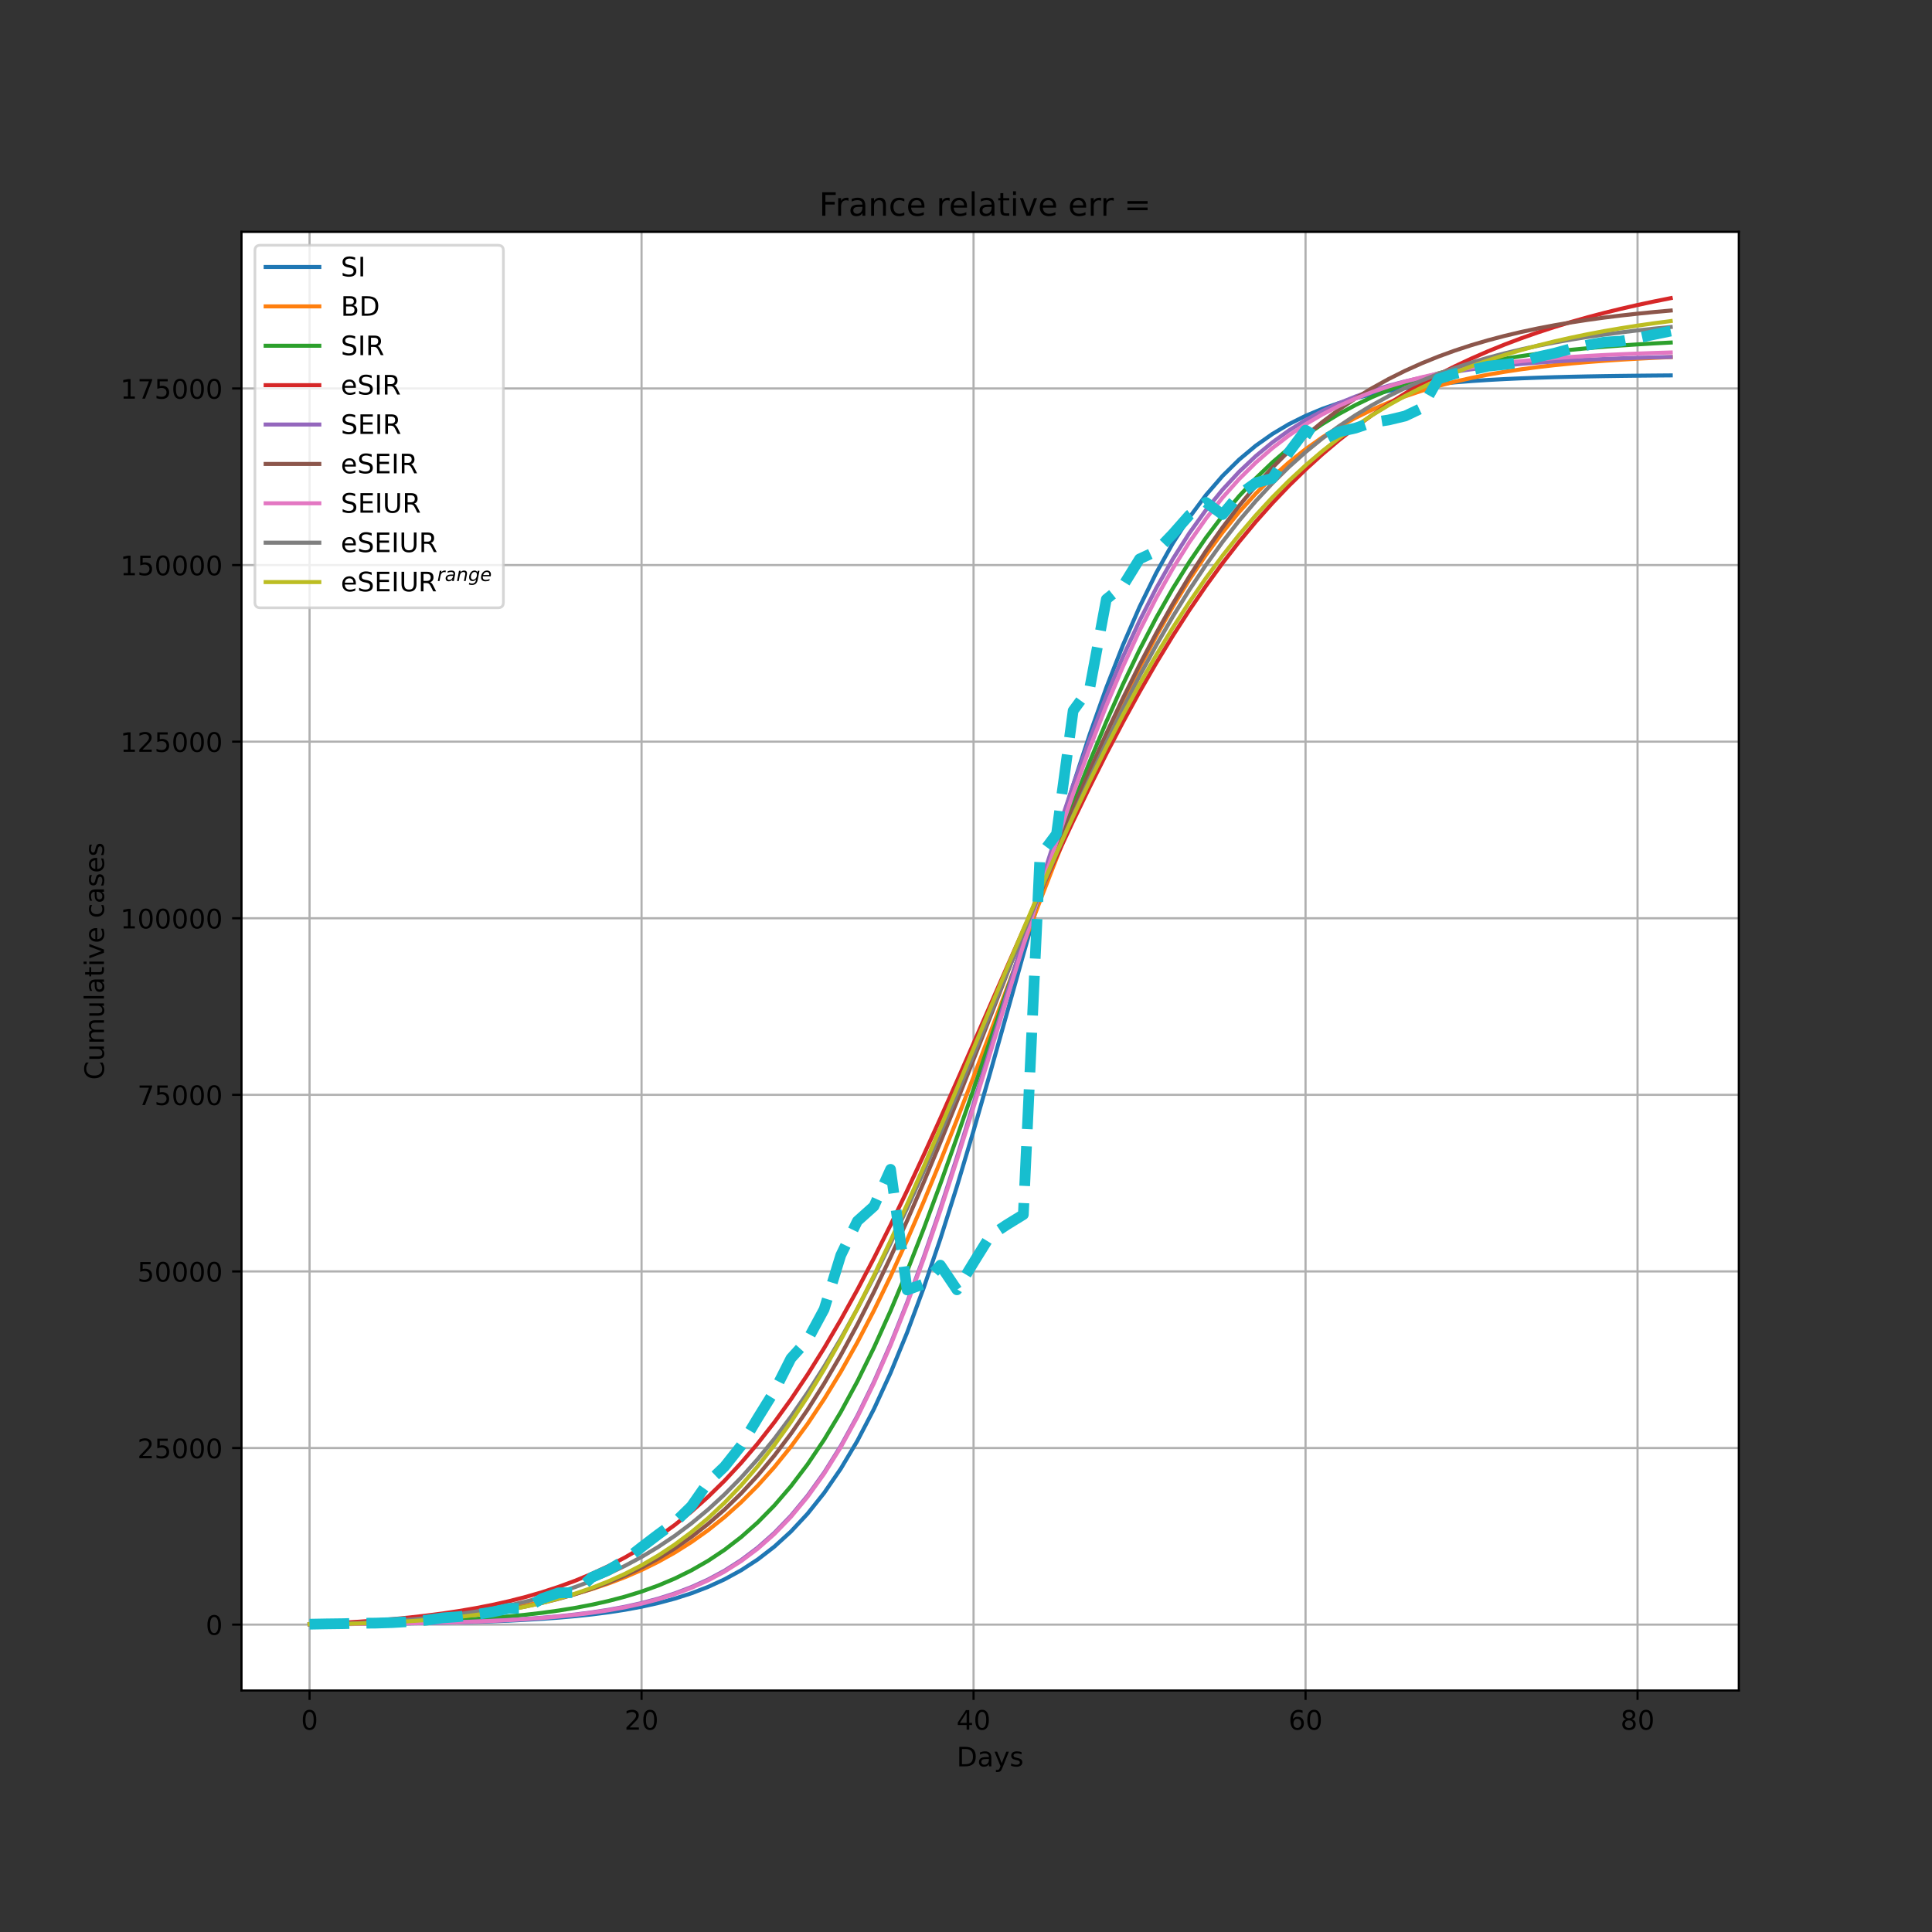<?xml version="1.0" encoding="utf-8" standalone="no"?>
<!DOCTYPE svg PUBLIC "-//W3C//DTD SVG 1.1//EN"
  "http://www.w3.org/Graphics/SVG/1.1/DTD/svg11.dtd">
<!-- Created with matplotlib (https://matplotlib.org/) -->
<svg height="720pt" version="1.1" viewBox="0 0 720 720" width="720pt" xmlns="http://www.w3.org/2000/svg" xmlns:xlink="http://www.w3.org/1999/xlink">
 <rect x="0" y="0" width="720" height="720" fill="#333333" stroke="none"/>
 <defs>
  <style type="text/css">*{stroke-linecap:butt;stroke-linejoin:round;}</style>
 </defs>
 <g id="figure_1">
  <g id="patch_1">
   <path d="M 0 720 
L 720 720 
L 720 0 
L 0 0 
z
" style="fill:none;"/>
  </g>
  <g id="axes_1">
   <g id="patch_2">
    <path d="M 90 630 
L 648 630 
L 648 86.4 
L 90 86.4 
z
" style="fill:#ffffff;"/>
   </g>
   <g id="matplotlib.axis_1">
    <g id="xtick_1">
     <g id="line2d_1">
      <path clip-path="url(#p74ea7c2a59)" d="M 115.364 630 
L 115.364 86.4 
" style="fill:none;stroke:#b0b0b0;stroke-linecap:square;stroke-width:0.8;"/>
     </g>
     <g id="line2d_2">
      <defs>
       <path d="M 0 0 
L 0 3.5 
" id="m4f0620bc99" style="stroke:#000000;stroke-width:0.8;"/>
      </defs>
      <g>
       <use style="stroke:#000000;stroke-width:0.8;" x="115.364" xlink:href="#m4f0620bc99" y="630"/>
      </g>
     </g>
     <g id="text_1">
      <!-- 0 -->
      <g transform="translate(112.182 644.598)scale(0.1 -0.1)">
       <defs>
        <path d="M 31.781 66.406 
Q 24.172 66.406 20.328 58.906 
Q 16.5 51.422 16.5 36.375 
Q 16.5 21.391 20.328 13.891 
Q 24.172 6.391 31.781 6.391 
Q 39.453 6.391 43.281 13.891 
Q 47.125 21.391 47.125 36.375 
Q 47.125 51.422 43.281 58.906 
Q 39.453 66.406 31.781 66.406 
z
M 31.781 74.219 
Q 44.047 74.219 50.516 64.516 
Q 56.984 54.828 56.984 36.375 
Q 56.984 17.969 50.516 8.266 
Q 44.047 -1.422 31.781 -1.422 
Q 19.531 -1.422 13.062 8.266 
Q 6.594 17.969 6.594 36.375 
Q 6.594 54.828 13.062 64.516 
Q 19.531 74.219 31.781 74.219 
z
" id="DejaVuSans-48"/>
       </defs>
       <use xlink:href="#DejaVuSans-48"/>
      </g>
     </g>
    </g>
    <g id="xtick_2">
     <g id="line2d_3">
      <path clip-path="url(#p74ea7c2a59)" d="M 239.089 630 
L 239.089 86.4 
" style="fill:none;stroke:#b0b0b0;stroke-linecap:square;stroke-width:0.8;"/>
     </g>
     <g id="line2d_4">
      <g>
       <use style="stroke:#000000;stroke-width:0.8;" x="239.089" xlink:href="#m4f0620bc99" y="630"/>
      </g>
     </g>
     <g id="text_2">
      <!-- 20 -->
      <g transform="translate(232.726 644.598)scale(0.1 -0.1)">
       <defs>
        <path d="M 19.188 8.297 
L 53.609 8.297 
L 53.609 0 
L 7.328 0 
L 7.328 8.297 
Q 12.938 14.109 22.625 23.891 
Q 32.328 33.688 34.812 36.531 
Q 39.547 41.844 41.422 45.531 
Q 43.312 49.219 43.312 52.781 
Q 43.312 58.594 39.234 62.25 
Q 35.156 65.922 28.609 65.922 
Q 23.969 65.922 18.812 64.312 
Q 13.672 62.703 7.812 59.422 
L 7.812 69.391 
Q 13.766 71.781 18.938 73 
Q 24.125 74.219 28.422 74.219 
Q 39.75 74.219 46.484 68.547 
Q 53.219 62.891 53.219 53.422 
Q 53.219 48.922 51.531 44.891 
Q 49.859 40.875 45.406 35.406 
Q 44.188 33.984 37.641 27.219 
Q 31.109 20.453 19.188 8.297 
z
" id="DejaVuSans-50"/>
       </defs>
       <use xlink:href="#DejaVuSans-50"/>
       <use x="63.623" xlink:href="#DejaVuSans-48"/>
      </g>
     </g>
    </g>
    <g id="xtick_3">
     <g id="line2d_5">
      <path clip-path="url(#p74ea7c2a59)" d="M 362.814 630 
L 362.814 86.4 
" style="fill:none;stroke:#b0b0b0;stroke-linecap:square;stroke-width:0.8;"/>
     </g>
     <g id="line2d_6">
      <g>
       <use style="stroke:#000000;stroke-width:0.8;" x="362.814" xlink:href="#m4f0620bc99" y="630"/>
      </g>
     </g>
     <g id="text_3">
      <!-- 40 -->
      <g transform="translate(356.451 644.598)scale(0.1 -0.1)">
       <defs>
        <path d="M 37.797 64.312 
L 12.891 25.391 
L 37.797 25.391 
z
M 35.203 72.906 
L 47.609 72.906 
L 47.609 25.391 
L 58.016 25.391 
L 58.016 17.188 
L 47.609 17.188 
L 47.609 0 
L 37.797 0 
L 37.797 17.188 
L 4.891 17.188 
L 4.891 26.703 
z
" id="DejaVuSans-52"/>
       </defs>
       <use xlink:href="#DejaVuSans-52"/>
       <use x="63.623" xlink:href="#DejaVuSans-48"/>
      </g>
     </g>
    </g>
    <g id="xtick_4">
     <g id="line2d_7">
      <path clip-path="url(#p74ea7c2a59)" d="M 486.539 630 
L 486.539 86.4 
" style="fill:none;stroke:#b0b0b0;stroke-linecap:square;stroke-width:0.8;"/>
     </g>
     <g id="line2d_8">
      <g>
       <use style="stroke:#000000;stroke-width:0.8;" x="486.539" xlink:href="#m4f0620bc99" y="630"/>
      </g>
     </g>
     <g id="text_4">
      <!-- 60 -->
      <g transform="translate(480.176 644.598)scale(0.1 -0.1)">
       <defs>
        <path d="M 33.016 40.375 
Q 26.375 40.375 22.484 35.828 
Q 18.609 31.297 18.609 23.391 
Q 18.609 15.531 22.484 10.953 
Q 26.375 6.391 33.016 6.391 
Q 39.656 6.391 43.531 10.953 
Q 47.406 15.531 47.406 23.391 
Q 47.406 31.297 43.531 35.828 
Q 39.656 40.375 33.016 40.375 
z
M 52.594 71.297 
L 52.594 62.312 
Q 48.875 64.062 45.094 64.984 
Q 41.312 65.922 37.594 65.922 
Q 27.828 65.922 22.672 59.328 
Q 17.531 52.734 16.797 39.406 
Q 19.672 43.656 24.016 45.922 
Q 28.375 48.188 33.594 48.188 
Q 44.578 48.188 50.953 41.516 
Q 57.328 34.859 57.328 23.391 
Q 57.328 12.156 50.688 5.359 
Q 44.047 -1.422 33.016 -1.422 
Q 20.359 -1.422 13.672 8.266 
Q 6.984 17.969 6.984 36.375 
Q 6.984 53.656 15.188 63.938 
Q 23.391 74.219 37.203 74.219 
Q 40.922 74.219 44.703 73.484 
Q 48.484 72.75 52.594 71.297 
z
" id="DejaVuSans-54"/>
       </defs>
       <use xlink:href="#DejaVuSans-54"/>
       <use x="63.623" xlink:href="#DejaVuSans-48"/>
      </g>
     </g>
    </g>
    <g id="xtick_5">
     <g id="line2d_9">
      <path clip-path="url(#p74ea7c2a59)" d="M 610.264 630 
L 610.264 86.4 
" style="fill:none;stroke:#b0b0b0;stroke-linecap:square;stroke-width:0.8;"/>
     </g>
     <g id="line2d_10">
      <g>
       <use style="stroke:#000000;stroke-width:0.8;" x="610.264" xlink:href="#m4f0620bc99" y="630"/>
      </g>
     </g>
     <g id="text_5">
      <!-- 80 -->
      <g transform="translate(603.901 644.598)scale(0.1 -0.1)">
       <defs>
        <path d="M 31.781 34.625 
Q 24.75 34.625 20.719 30.859 
Q 16.703 27.094 16.703 20.516 
Q 16.703 13.922 20.719 10.156 
Q 24.75 6.391 31.781 6.391 
Q 38.812 6.391 42.859 10.172 
Q 46.922 13.969 46.922 20.516 
Q 46.922 27.094 42.891 30.859 
Q 38.875 34.625 31.781 34.625 
z
M 21.922 38.812 
Q 15.578 40.375 12.031 44.719 
Q 8.5 49.078 8.5 55.328 
Q 8.5 64.062 14.719 69.141 
Q 20.953 74.219 31.781 74.219 
Q 42.672 74.219 48.875 69.141 
Q 55.078 64.062 55.078 55.328 
Q 55.078 49.078 51.531 44.719 
Q 48 40.375 41.703 38.812 
Q 48.828 37.156 52.797 32.312 
Q 56.781 27.484 56.781 20.516 
Q 56.781 9.906 50.312 4.234 
Q 43.844 -1.422 31.781 -1.422 
Q 19.734 -1.422 13.25 4.234 
Q 6.781 9.906 6.781 20.516 
Q 6.781 27.484 10.781 32.312 
Q 14.797 37.156 21.922 38.812 
z
M 18.312 54.391 
Q 18.312 48.734 21.844 45.562 
Q 25.391 42.391 31.781 42.391 
Q 38.141 42.391 41.719 45.562 
Q 45.312 48.734 45.312 54.391 
Q 45.312 60.062 41.719 63.234 
Q 38.141 66.406 31.781 66.406 
Q 25.391 66.406 21.844 63.234 
Q 18.312 60.062 18.312 54.391 
z
" id="DejaVuSans-56"/>
       </defs>
       <use xlink:href="#DejaVuSans-56"/>
       <use x="63.623" xlink:href="#DejaVuSans-48"/>
      </g>
     </g>
    </g>
    <g id="text_6">
     <!-- Days -->
     <g transform="translate(356.522 658.277)scale(0.1 -0.1)">
      <defs>
       <path d="M 19.672 64.797 
L 19.672 8.109 
L 31.594 8.109 
Q 46.688 8.109 53.688 14.938 
Q 60.688 21.781 60.688 36.531 
Q 60.688 51.172 53.688 57.984 
Q 46.688 64.797 31.594 64.797 
z
M 9.812 72.906 
L 30.078 72.906 
Q 51.266 72.906 61.172 64.094 
Q 71.094 55.281 71.094 36.531 
Q 71.094 17.672 61.125 8.828 
Q 51.172 0 30.078 0 
L 9.812 0 
z
" id="DejaVuSans-68"/>
       <path d="M 34.281 27.484 
Q 23.391 27.484 19.188 25 
Q 14.984 22.516 14.984 16.5 
Q 14.984 11.719 18.141 8.906 
Q 21.297 6.109 26.703 6.109 
Q 34.188 6.109 38.703 11.406 
Q 43.219 16.703 43.219 25.484 
L 43.219 27.484 
z
M 52.203 31.203 
L 52.203 0 
L 43.219 0 
L 43.219 8.297 
Q 40.141 3.328 35.547 0.953 
Q 30.953 -1.422 24.312 -1.422 
Q 15.922 -1.422 10.953 3.297 
Q 6 8.016 6 15.922 
Q 6 25.141 12.172 29.828 
Q 18.359 34.516 30.609 34.516 
L 43.219 34.516 
L 43.219 35.406 
Q 43.219 41.609 39.141 45 
Q 35.062 48.391 27.688 48.391 
Q 23 48.391 18.547 47.266 
Q 14.109 46.141 10.016 43.891 
L 10.016 52.203 
Q 14.938 54.109 19.578 55.047 
Q 24.219 56 28.609 56 
Q 40.484 56 46.344 49.844 
Q 52.203 43.703 52.203 31.203 
z
" id="DejaVuSans-97"/>
       <path d="M 32.172 -5.078 
Q 28.375 -14.844 24.75 -17.812 
Q 21.141 -20.797 15.094 -20.797 
L 7.906 -20.797 
L 7.906 -13.281 
L 13.188 -13.281 
Q 16.891 -13.281 18.938 -11.516 
Q 21 -9.766 23.484 -3.219 
L 25.094 0.875 
L 2.984 54.688 
L 12.5 54.688 
L 29.594 11.922 
L 46.688 54.688 
L 56.203 54.688 
z
" id="DejaVuSans-121"/>
       <path d="M 44.281 53.078 
L 44.281 44.578 
Q 40.484 46.531 36.375 47.5 
Q 32.281 48.484 27.875 48.484 
Q 21.188 48.484 17.844 46.438 
Q 14.5 44.391 14.5 40.281 
Q 14.5 37.156 16.891 35.375 
Q 19.281 33.594 26.516 31.984 
L 29.594 31.297 
Q 39.156 29.25 43.188 25.516 
Q 47.219 21.781 47.219 15.094 
Q 47.219 7.469 41.188 3.016 
Q 35.156 -1.422 24.609 -1.422 
Q 20.219 -1.422 15.453 -0.562 
Q 10.688 0.297 5.422 2 
L 5.422 11.281 
Q 10.406 8.688 15.234 7.391 
Q 20.062 6.109 24.812 6.109 
Q 31.156 6.109 34.562 8.281 
Q 37.984 10.453 37.984 14.406 
Q 37.984 18.062 35.516 20.016 
Q 33.062 21.969 24.703 23.781 
L 21.578 24.516 
Q 13.234 26.266 9.516 29.906 
Q 5.812 33.547 5.812 39.891 
Q 5.812 47.609 11.281 51.797 
Q 16.75 56 26.812 56 
Q 31.781 56 36.172 55.266 
Q 40.578 54.547 44.281 53.078 
z
" id="DejaVuSans-115"/>
      </defs>
      <use xlink:href="#DejaVuSans-68"/>
      <use x="77.002" xlink:href="#DejaVuSans-97"/>
      <use x="138.281" xlink:href="#DejaVuSans-121"/>
      <use x="197.461" xlink:href="#DejaVuSans-115"/>
     </g>
    </g>
   </g>
   <g id="matplotlib.axis_2">
    <g id="ytick_1">
     <g id="line2d_11">
      <path clip-path="url(#p74ea7c2a59)" d="M 90 605.441 
L 648 605.441 
" style="fill:none;stroke:#b0b0b0;stroke-linecap:square;stroke-width:0.8;"/>
     </g>
     <g id="line2d_12">
      <defs>
       <path d="M 0 0 
L -3.5 0 
" id="m4721a16e01" style="stroke:#000000;stroke-width:0.8;"/>
      </defs>
      <g>
       <use style="stroke:#000000;stroke-width:0.8;" x="90" xlink:href="#m4721a16e01" y="605.441"/>
      </g>
     </g>
     <g id="text_7">
      <!-- 0 -->
      <g transform="translate(76.638 609.24)scale(0.1 -0.1)">
       <use xlink:href="#DejaVuSans-48"/>
      </g>
     </g>
    </g>
    <g id="ytick_2">
     <g id="line2d_13">
      <path clip-path="url(#p74ea7c2a59)" d="M 90 539.631 
L 648 539.631 
" style="fill:none;stroke:#b0b0b0;stroke-linecap:square;stroke-width:0.8;"/>
     </g>
     <g id="line2d_14">
      <g>
       <use style="stroke:#000000;stroke-width:0.8;" x="90" xlink:href="#m4721a16e01" y="539.631"/>
      </g>
     </g>
     <g id="text_8">
      <!-- 25000 -->
      <g transform="translate(51.188 543.431)scale(0.1 -0.1)">
       <defs>
        <path d="M 10.797 72.906 
L 49.516 72.906 
L 49.516 64.594 
L 19.828 64.594 
L 19.828 46.734 
Q 21.969 47.469 24.109 47.828 
Q 26.266 48.188 28.422 48.188 
Q 40.625 48.188 47.75 41.5 
Q 54.891 34.812 54.891 23.391 
Q 54.891 11.625 47.562 5.094 
Q 40.234 -1.422 26.906 -1.422 
Q 22.312 -1.422 17.547 -0.641 
Q 12.797 0.141 7.719 1.703 
L 7.719 11.625 
Q 12.109 9.234 16.797 8.062 
Q 21.484 6.891 26.703 6.891 
Q 35.156 6.891 40.078 11.328 
Q 45.016 15.766 45.016 23.391 
Q 45.016 31 40.078 35.438 
Q 35.156 39.891 26.703 39.891 
Q 22.75 39.891 18.812 39.016 
Q 14.891 38.141 10.797 36.281 
z
" id="DejaVuSans-53"/>
       </defs>
       <use xlink:href="#DejaVuSans-50"/>
       <use x="63.623" xlink:href="#DejaVuSans-53"/>
       <use x="127.246" xlink:href="#DejaVuSans-48"/>
       <use x="190.869" xlink:href="#DejaVuSans-48"/>
       <use x="254.492" xlink:href="#DejaVuSans-48"/>
      </g>
     </g>
    </g>
    <g id="ytick_3">
     <g id="line2d_15">
      <path clip-path="url(#p74ea7c2a59)" d="M 90 473.822 
L 648 473.822 
" style="fill:none;stroke:#b0b0b0;stroke-linecap:square;stroke-width:0.8;"/>
     </g>
     <g id="line2d_16">
      <g>
       <use style="stroke:#000000;stroke-width:0.8;" x="90" xlink:href="#m4721a16e01" y="473.822"/>
      </g>
     </g>
     <g id="text_9">
      <!-- 50000 -->
      <g transform="translate(51.188 477.621)scale(0.1 -0.1)">
       <use xlink:href="#DejaVuSans-53"/>
       <use x="63.623" xlink:href="#DejaVuSans-48"/>
       <use x="127.246" xlink:href="#DejaVuSans-48"/>
       <use x="190.869" xlink:href="#DejaVuSans-48"/>
       <use x="254.492" xlink:href="#DejaVuSans-48"/>
      </g>
     </g>
    </g>
    <g id="ytick_4">
     <g id="line2d_17">
      <path clip-path="url(#p74ea7c2a59)" d="M 90 408.012 
L 648 408.012 
" style="fill:none;stroke:#b0b0b0;stroke-linecap:square;stroke-width:0.8;"/>
     </g>
     <g id="line2d_18">
      <g>
       <use style="stroke:#000000;stroke-width:0.8;" x="90" xlink:href="#m4721a16e01" y="408.012"/>
      </g>
     </g>
     <g id="text_10">
      <!-- 75000 -->
      <g transform="translate(51.188 411.812)scale(0.1 -0.1)">
       <defs>
        <path d="M 8.203 72.906 
L 55.078 72.906 
L 55.078 68.703 
L 28.609 0 
L 18.312 0 
L 43.219 64.594 
L 8.203 64.594 
z
" id="DejaVuSans-55"/>
       </defs>
       <use xlink:href="#DejaVuSans-55"/>
       <use x="63.623" xlink:href="#DejaVuSans-53"/>
       <use x="127.246" xlink:href="#DejaVuSans-48"/>
       <use x="190.869" xlink:href="#DejaVuSans-48"/>
       <use x="254.492" xlink:href="#DejaVuSans-48"/>
      </g>
     </g>
    </g>
    <g id="ytick_5">
     <g id="line2d_19">
      <path clip-path="url(#p74ea7c2a59)" d="M 90 342.203 
L 648 342.203 
" style="fill:none;stroke:#b0b0b0;stroke-linecap:square;stroke-width:0.8;"/>
     </g>
     <g id="line2d_20">
      <g>
       <use style="stroke:#000000;stroke-width:0.8;" x="90" xlink:href="#m4721a16e01" y="342.203"/>
      </g>
     </g>
     <g id="text_11">
      <!-- 100000 -->
      <g transform="translate(44.825 346.002)scale(0.1 -0.1)">
       <defs>
        <path d="M 12.406 8.297 
L 28.516 8.297 
L 28.516 63.922 
L 10.984 60.406 
L 10.984 69.391 
L 28.422 72.906 
L 38.281 72.906 
L 38.281 8.297 
L 54.391 8.297 
L 54.391 0 
L 12.406 0 
z
" id="DejaVuSans-49"/>
       </defs>
       <use xlink:href="#DejaVuSans-49"/>
       <use x="63.623" xlink:href="#DejaVuSans-48"/>
       <use x="127.246" xlink:href="#DejaVuSans-48"/>
       <use x="190.869" xlink:href="#DejaVuSans-48"/>
       <use x="254.492" xlink:href="#DejaVuSans-48"/>
       <use x="318.115" xlink:href="#DejaVuSans-48"/>
      </g>
     </g>
    </g>
    <g id="ytick_6">
     <g id="line2d_21">
      <path clip-path="url(#p74ea7c2a59)" d="M 90 276.393 
L 648 276.393 
" style="fill:none;stroke:#b0b0b0;stroke-linecap:square;stroke-width:0.8;"/>
     </g>
     <g id="line2d_22">
      <g>
       <use style="stroke:#000000;stroke-width:0.8;" x="90" xlink:href="#m4721a16e01" y="276.393"/>
      </g>
     </g>
     <g id="text_12">
      <!-- 125000 -->
      <g transform="translate(44.825 280.193)scale(0.1 -0.1)">
       <use xlink:href="#DejaVuSans-49"/>
       <use x="63.623" xlink:href="#DejaVuSans-50"/>
       <use x="127.246" xlink:href="#DejaVuSans-53"/>
       <use x="190.869" xlink:href="#DejaVuSans-48"/>
       <use x="254.492" xlink:href="#DejaVuSans-48"/>
       <use x="318.115" xlink:href="#DejaVuSans-48"/>
      </g>
     </g>
    </g>
    <g id="ytick_7">
     <g id="line2d_23">
      <path clip-path="url(#p74ea7c2a59)" d="M 90 210.584 
L 648 210.584 
" style="fill:none;stroke:#b0b0b0;stroke-linecap:square;stroke-width:0.8;"/>
     </g>
     <g id="line2d_24">
      <g>
       <use style="stroke:#000000;stroke-width:0.8;" x="90" xlink:href="#m4721a16e01" y="210.584"/>
      </g>
     </g>
     <g id="text_13">
      <!-- 150000 -->
      <g transform="translate(44.825 214.383)scale(0.1 -0.1)">
       <use xlink:href="#DejaVuSans-49"/>
       <use x="63.623" xlink:href="#DejaVuSans-53"/>
       <use x="127.246" xlink:href="#DejaVuSans-48"/>
       <use x="190.869" xlink:href="#DejaVuSans-48"/>
       <use x="254.492" xlink:href="#DejaVuSans-48"/>
       <use x="318.115" xlink:href="#DejaVuSans-48"/>
      </g>
     </g>
    </g>
    <g id="ytick_8">
     <g id="line2d_25">
      <path clip-path="url(#p74ea7c2a59)" d="M 90 144.774 
L 648 144.774 
" style="fill:none;stroke:#b0b0b0;stroke-linecap:square;stroke-width:0.8;"/>
     </g>
     <g id="line2d_26">
      <g>
       <use style="stroke:#000000;stroke-width:0.8;" x="90" xlink:href="#m4721a16e01" y="144.774"/>
      </g>
     </g>
     <g id="text_14">
      <!-- 175000 -->
      <g transform="translate(44.825 148.574)scale(0.1 -0.1)">
       <use xlink:href="#DejaVuSans-49"/>
       <use x="63.623" xlink:href="#DejaVuSans-55"/>
       <use x="127.246" xlink:href="#DejaVuSans-53"/>
       <use x="190.869" xlink:href="#DejaVuSans-48"/>
       <use x="254.492" xlink:href="#DejaVuSans-48"/>
       <use x="318.115" xlink:href="#DejaVuSans-48"/>
      </g>
     </g>
    </g>
    <g id="text_15">
     <!-- Cumulative cases -->
     <g transform="translate(38.745 402.426)rotate(-90)scale(0.1 -0.1)">
      <defs>
       <path d="M 64.406 67.281 
L 64.406 56.891 
Q 59.422 61.531 53.781 63.812 
Q 48.141 66.109 41.797 66.109 
Q 29.297 66.109 22.656 58.469 
Q 16.016 50.828 16.016 36.375 
Q 16.016 21.969 22.656 14.328 
Q 29.297 6.688 41.797 6.688 
Q 48.141 6.688 53.781 8.984 
Q 59.422 11.281 64.406 15.922 
L 64.406 5.609 
Q 59.234 2.094 53.438 0.328 
Q 47.656 -1.422 41.219 -1.422 
Q 24.656 -1.422 15.125 8.703 
Q 5.609 18.844 5.609 36.375 
Q 5.609 53.953 15.125 64.078 
Q 24.656 74.219 41.219 74.219 
Q 47.75 74.219 53.531 72.484 
Q 59.328 70.75 64.406 67.281 
z
" id="DejaVuSans-67"/>
       <path d="M 8.5 21.578 
L 8.5 54.688 
L 17.484 54.688 
L 17.484 21.922 
Q 17.484 14.156 20.5 10.266 
Q 23.531 6.391 29.594 6.391 
Q 36.859 6.391 41.078 11.031 
Q 45.312 15.672 45.312 23.688 
L 45.312 54.688 
L 54.297 54.688 
L 54.297 0 
L 45.312 0 
L 45.312 8.406 
Q 42.047 3.422 37.719 1 
Q 33.406 -1.422 27.688 -1.422 
Q 18.266 -1.422 13.375 4.438 
Q 8.5 10.297 8.5 21.578 
z
M 31.109 56 
z
" id="DejaVuSans-117"/>
       <path d="M 52 44.188 
Q 55.375 50.25 60.062 53.125 
Q 64.75 56 71.094 56 
Q 79.641 56 84.281 50.016 
Q 88.922 44.047 88.922 33.016 
L 88.922 0 
L 79.891 0 
L 79.891 32.719 
Q 79.891 40.578 77.094 44.375 
Q 74.312 48.188 68.609 48.188 
Q 61.625 48.188 57.562 43.547 
Q 53.516 38.922 53.516 30.906 
L 53.516 0 
L 44.484 0 
L 44.484 32.719 
Q 44.484 40.625 41.703 44.406 
Q 38.922 48.188 33.109 48.188 
Q 26.219 48.188 22.156 43.531 
Q 18.109 38.875 18.109 30.906 
L 18.109 0 
L 9.078 0 
L 9.078 54.688 
L 18.109 54.688 
L 18.109 46.188 
Q 21.188 51.219 25.484 53.609 
Q 29.781 56 35.688 56 
Q 41.656 56 45.828 52.969 
Q 50 49.953 52 44.188 
z
" id="DejaVuSans-109"/>
       <path d="M 9.422 75.984 
L 18.406 75.984 
L 18.406 0 
L 9.422 0 
z
" id="DejaVuSans-108"/>
       <path d="M 18.312 70.219 
L 18.312 54.688 
L 36.812 54.688 
L 36.812 47.703 
L 18.312 47.703 
L 18.312 18.016 
Q 18.312 11.328 20.141 9.422 
Q 21.969 7.516 27.594 7.516 
L 36.812 7.516 
L 36.812 0 
L 27.594 0 
Q 17.188 0 13.234 3.875 
Q 9.281 7.766 9.281 18.016 
L 9.281 47.703 
L 2.688 47.703 
L 2.688 54.688 
L 9.281 54.688 
L 9.281 70.219 
z
" id="DejaVuSans-116"/>
       <path d="M 9.422 54.688 
L 18.406 54.688 
L 18.406 0 
L 9.422 0 
z
M 9.422 75.984 
L 18.406 75.984 
L 18.406 64.594 
L 9.422 64.594 
z
" id="DejaVuSans-105"/>
       <path d="M 2.984 54.688 
L 12.5 54.688 
L 29.594 8.797 
L 46.688 54.688 
L 56.203 54.688 
L 35.688 0 
L 23.484 0 
z
" id="DejaVuSans-118"/>
       <path d="M 56.203 29.594 
L 56.203 25.203 
L 14.891 25.203 
Q 15.484 15.922 20.484 11.062 
Q 25.484 6.203 34.422 6.203 
Q 39.594 6.203 44.453 7.469 
Q 49.312 8.734 54.109 11.281 
L 54.109 2.781 
Q 49.266 0.734 44.188 -0.344 
Q 39.109 -1.422 33.891 -1.422 
Q 20.797 -1.422 13.156 6.188 
Q 5.516 13.812 5.516 26.812 
Q 5.516 40.234 12.766 48.109 
Q 20.016 56 32.328 56 
Q 43.359 56 49.781 48.891 
Q 56.203 41.797 56.203 29.594 
z
M 47.219 32.234 
Q 47.125 39.594 43.094 43.984 
Q 39.062 48.391 32.422 48.391 
Q 24.906 48.391 20.391 44.141 
Q 15.875 39.891 15.188 32.172 
z
" id="DejaVuSans-101"/>
       <path id="DejaVuSans-32"/>
       <path d="M 48.781 52.594 
L 48.781 44.188 
Q 44.969 46.297 41.141 47.344 
Q 37.312 48.391 33.406 48.391 
Q 24.656 48.391 19.812 42.844 
Q 14.984 37.312 14.984 27.297 
Q 14.984 17.281 19.812 11.734 
Q 24.656 6.203 33.406 6.203 
Q 37.312 6.203 41.141 7.25 
Q 44.969 8.297 48.781 10.406 
L 48.781 2.094 
Q 45.016 0.344 40.984 -0.531 
Q 36.969 -1.422 32.422 -1.422 
Q 20.062 -1.422 12.781 6.344 
Q 5.516 14.109 5.516 27.297 
Q 5.516 40.672 12.859 48.328 
Q 20.219 56 33.016 56 
Q 37.156 56 41.109 55.141 
Q 45.062 54.297 48.781 52.594 
z
" id="DejaVuSans-99"/>
      </defs>
      <use xlink:href="#DejaVuSans-67"/>
      <use x="69.824" xlink:href="#DejaVuSans-117"/>
      <use x="133.203" xlink:href="#DejaVuSans-109"/>
      <use x="230.615" xlink:href="#DejaVuSans-117"/>
      <use x="293.994" xlink:href="#DejaVuSans-108"/>
      <use x="321.777" xlink:href="#DejaVuSans-97"/>
      <use x="383.057" xlink:href="#DejaVuSans-116"/>
      <use x="422.266" xlink:href="#DejaVuSans-105"/>
      <use x="450.049" xlink:href="#DejaVuSans-118"/>
      <use x="509.229" xlink:href="#DejaVuSans-101"/>
      <use x="570.752" xlink:href="#DejaVuSans-32"/>
      <use x="602.539" xlink:href="#DejaVuSans-99"/>
      <use x="657.52" xlink:href="#DejaVuSans-97"/>
      <use x="718.799" xlink:href="#DejaVuSans-115"/>
      <use x="770.898" xlink:href="#DejaVuSans-101"/>
      <use x="832.422" xlink:href="#DejaVuSans-115"/>
     </g>
    </g>
   </g>
   <g id="line2d_27">
    <path clip-path="url(#p74ea7c2a59)" d="M 115.364 605.291 
L 121.55 605.259 
L 127.736 605.221 
L 133.922 605.175 
L 140.109 605.12 
L 146.295 605.052 
L 152.481 604.971 
L 158.667 604.873 
L 164.854 604.754 
L 171.04 604.61 
L 177.226 604.436 
L 183.412 604.226 
L 189.599 603.972 
L 195.785 603.665 
L 201.971 603.294 
L 208.157 602.847 
L 214.344 602.306 
L 220.53 601.654 
L 226.716 600.868 
L 232.902 599.921 
L 239.089 598.78 
L 245.275 597.407 
L 251.461 595.758 
L 257.647 593.778 
L 263.834 591.406 
L 270.02 588.57 
L 276.206 585.186 
L 282.392 581.161 
L 288.579 576.387 
L 294.765 570.749 
L 300.951 564.12 
L 307.137 556.368 
L 313.324 547.362 
L 319.51 536.973 
L 325.696 525.093 
L 331.882 511.639 
L 338.069 496.567 
L 344.255 479.892 
L 350.441 461.691 
L 356.627 442.118 
L 362.814 421.403 
L 369 399.846 
L 375.186 377.805 
L 381.373 355.669 
L 387.559 333.836 
L 393.745 312.68 
L 399.931 292.533 
L 406.118 273.657 
L 412.304 256.244 
L 418.49 240.406 
L 424.676 226.187 
L 430.863 213.568 
L 437.049 202.485 
L 443.235 192.838 
L 449.421 184.508 
L 455.608 177.363 
L 461.794 171.271 
L 467.98 166.102 
L 474.166 161.736 
L 480.353 158.06 
L 486.539 154.975 
L 492.725 152.393 
L 498.911 150.236 
L 505.098 148.437 
L 511.284 146.939 
L 517.47 145.693 
L 523.656 144.658 
L 529.843 143.799 
L 536.029 143.087 
L 542.215 142.496 
L 548.401 142.007 
L 554.588 141.601 
L 560.774 141.266 
L 566.96 140.988 
L 573.146 140.758 
L 579.333 140.568 
L 585.519 140.41 
L 591.705 140.28 
L 597.891 140.172 
L 604.078 140.083 
L 610.264 140.01 
L 616.45 139.949 
L 622.636 139.898 
" style="fill:none;stroke:#1f77b4;stroke-linecap:square;stroke-width:1.5;"/>
   </g>
   <g id="line2d_28">
    <path clip-path="url(#p74ea7c2a59)" d="M 115.364 605.291 
L 121.55 605.082 
L 127.736 604.841 
L 133.922 604.566 
L 140.109 604.249 
L 146.295 603.887 
L 152.481 603.471 
L 158.667 602.994 
L 164.854 602.447 
L 171.04 601.821 
L 177.226 601.104 
L 183.412 600.283 
L 189.599 599.343 
L 195.785 598.269 
L 201.971 597.041 
L 208.157 595.638 
L 214.344 594.038 
L 220.53 592.213 
L 226.716 590.135 
L 232.902 587.771 
L 239.089 585.085 
L 245.275 582.039 
L 251.461 578.591 
L 257.647 574.695 
L 263.834 570.303 
L 270.02 565.364 
L 276.206 559.827 
L 282.392 553.639 
L 288.579 546.748 
L 294.765 539.106 
L 300.951 530.668 
L 307.137 521.397 
L 313.324 511.266 
L 319.51 500.26 
L 325.696 488.379 
L 331.882 475.644 
L 338.069 462.093 
L 344.255 447.787 
L 350.441 432.81 
L 356.627 417.266 
L 362.814 401.28 
L 369 384.99 
L 375.186 368.547 
L 381.373 352.108 
L 387.559 335.83 
L 393.745 319.863 
L 399.931 304.345 
L 406.118 289.401 
L 412.304 275.132 
L 418.49 261.622 
L 424.676 248.93 
L 430.863 237.094 
L 437.049 226.133 
L 443.235 216.046 
L 449.421 206.819 
L 455.608 198.423 
L 461.794 190.821 
L 467.98 183.968 
L 474.166 177.814 
L 480.353 172.309 
L 486.539 167.4 
L 492.725 163.035 
L 498.911 159.163 
L 505.098 155.736 
L 511.284 152.71 
L 517.47 150.042 
L 523.656 147.694 
L 529.843 145.629 
L 536.029 143.817 
L 542.215 142.227 
L 548.401 140.834 
L 554.588 139.614 
L 560.774 138.547 
L 566.96 137.614 
L 573.146 136.799 
L 579.333 136.087 
L 585.519 135.465 
L 591.705 134.922 
L 597.891 134.449 
L 604.078 134.036 
L 610.264 133.675 
L 616.45 133.361 
L 622.636 133.088 
" style="fill:none;stroke:#ff7f0e;stroke-linecap:square;stroke-width:1.5;"/>
   </g>
   <g id="line2d_29">
    <path clip-path="url(#p74ea7c2a59)" d="M 115.364 605.291 
L 121.55 605.209 
L 127.736 605.112 
L 133.922 604.997 
L 140.109 604.862 
L 146.295 604.701 
L 152.481 604.512 
L 158.667 604.287 
L 164.854 604.022 
L 171.04 603.709 
L 177.226 603.338 
L 183.412 602.901 
L 189.599 602.385 
L 195.785 601.775 
L 201.971 601.056 
L 208.157 600.209 
L 214.344 599.21 
L 220.53 598.034 
L 226.716 596.651 
L 232.902 595.027 
L 239.089 593.121 
L 245.275 590.889 
L 251.461 588.279 
L 257.647 585.234 
L 263.834 581.69 
L 270.02 577.576 
L 276.206 572.819 
L 282.392 567.336 
L 288.579 561.046 
L 294.765 553.867 
L 300.951 545.718 
L 307.137 536.528 
L 313.324 526.239 
L 319.51 514.811 
L 325.696 502.228 
L 331.882 488.508 
L 338.069 473.7 
L 344.255 457.894 
L 350.441 441.218 
L 356.627 423.832 
L 362.814 405.928 
L 369 387.719 
L 375.186 369.427 
L 381.373 351.27 
L 387.559 333.459 
L 393.745 316.178 
L 399.931 299.588 
L 406.118 283.813 
L 412.304 268.948 
L 418.49 255.052 
L 424.676 242.156 
L 430.863 230.267 
L 437.049 219.369 
L 443.235 209.429 
L 449.421 200.403 
L 455.608 192.239 
L 461.794 184.88 
L 467.98 178.266 
L 474.166 172.336 
L 480.353 167.031 
L 486.539 162.294 
L 492.725 158.072 
L 498.911 154.313 
L 505.098 150.971 
L 511.284 148.003 
L 517.47 145.369 
L 523.656 143.034 
L 529.843 140.965 
L 536.029 139.133 
L 542.215 137.511 
L 548.401 136.077 
L 554.588 134.808 
L 560.774 133.687 
L 566.96 132.696 
L 573.146 131.82 
L 579.333 131.047 
L 585.519 130.364 
L 591.705 129.761 
L 597.891 129.229 
L 604.078 128.759 
L 610.264 128.344 
L 616.45 127.978 
L 622.636 127.655 
" style="fill:none;stroke:#2ca02c;stroke-linecap:square;stroke-width:1.5;"/>
   </g>
   <g id="line2d_30">
    <path clip-path="url(#p74ea7c2a59)" d="M 115.364 605.291 
L 121.55 605.033 
L 127.736 604.722 
L 133.922 604.351 
L 140.109 603.913 
L 146.295 603.4 
L 152.481 602.801 
L 158.667 602.106 
L 164.854 601.303 
L 171.04 600.38 
L 177.226 599.321 
L 183.412 598.111 
L 189.599 596.731 
L 195.785 595.161 
L 201.971 593.381 
L 208.157 591.367 
L 214.344 589.092 
L 220.53 586.53 
L 226.716 583.651 
L 232.902 580.424 
L 239.089 576.814 
L 245.275 572.789 
L 251.461 568.312 
L 257.647 563.348 
L 263.834 557.861 
L 270.02 551.817 
L 276.206 545.185 
L 282.392 537.935 
L 288.579 530.044 
L 294.765 521.495 
L 300.951 512.279 
L 307.137 502.393 
L 313.324 491.849 
L 319.51 480.667 
L 325.696 468.881 
L 331.882 456.536 
L 338.069 443.691 
L 344.255 430.414 
L 350.441 416.784 
L 356.627 402.89 
L 362.814 388.822 
L 369 374.678 
L 375.186 360.551 
L 381.373 346.537 
L 387.559 332.721 
L 393.745 319.186 
L 399.931 306.003 
L 406.118 293.232 
L 412.304 280.926 
L 418.49 269.123 
L 424.676 257.853 
L 430.863 247.135 
L 437.049 236.978 
L 443.235 227.384 
L 449.421 218.349 
L 455.608 209.86 
L 461.794 201.903 
L 467.98 194.458 
L 474.166 187.504 
L 480.353 181.017 
L 486.539 174.973 
L 492.725 169.347 
L 498.911 164.113 
L 505.098 159.247 
L 511.284 154.725 
L 517.47 150.523 
L 523.656 146.621 
L 529.843 142.996 
L 536.029 139.629 
L 542.215 136.501 
L 548.401 133.595 
L 554.588 130.894 
L 560.774 128.384 
L 566.96 126.05 
L 573.146 123.879 
L 579.333 121.859 
L 585.519 119.979 
L 591.705 118.229 
L 597.891 116.598 
L 604.078 115.079 
L 610.264 113.663 
L 616.45 112.342 
L 622.636 111.109 
" style="fill:none;stroke:#d62728;stroke-linecap:square;stroke-width:1.5;"/>
   </g>
   <g id="line2d_31">
    <path clip-path="url(#p74ea7c2a59)" d="M 115.364 605.291 
L 121.55 605.276 
L 127.736 605.24 
L 133.922 605.188 
L 140.109 605.121 
L 146.295 605.038 
L 152.481 604.937 
L 158.667 604.815 
L 164.854 604.667 
L 171.04 604.489 
L 177.226 604.275 
L 183.412 604.016 
L 189.599 603.704 
L 195.785 603.327 
L 201.971 602.874 
L 208.157 602.328 
L 214.344 601.671 
L 220.53 600.88 
L 226.716 599.929 
L 232.902 598.787 
L 239.089 597.417 
L 245.275 595.775 
L 251.461 593.81 
L 257.647 591.463 
L 263.834 588.666 
L 270.02 585.34 
L 276.206 581.399 
L 282.392 576.743 
L 288.579 571.268 
L 294.765 564.86 
L 300.951 557.404 
L 307.137 548.784 
L 313.324 538.895 
L 319.51 527.648 
L 325.696 514.981 
L 331.882 500.867 
L 338.069 485.33 
L 344.255 468.447 
L 350.441 450.353 
L 356.627 431.246 
L 362.814 411.372 
L 369 391.02 
L 375.186 370.498 
L 381.373 350.12 
L 387.559 330.185 
L 393.745 310.956 
L 399.931 292.656 
L 406.118 275.455 
L 412.304 259.468 
L 418.49 244.762 
L 424.676 231.359 
L 430.863 219.244 
L 437.049 208.371 
L 443.235 198.675 
L 449.421 190.076 
L 455.608 182.487 
L 461.794 175.815 
L 467.98 169.972 
L 474.166 164.869 
L 480.353 160.424 
L 486.539 156.56 
L 492.725 153.209 
L 498.911 150.305 
L 505.098 147.794 
L 511.284 145.623 
L 517.47 143.75 
L 523.656 142.133 
L 529.843 140.74 
L 536.029 139.539 
L 542.215 138.505 
L 548.401 137.615 
L 554.588 136.849 
L 560.774 136.189 
L 566.96 135.622 
L 573.146 135.134 
L 579.333 134.715 
L 585.519 134.354 
L 591.705 134.044 
L 597.891 133.777 
L 604.078 133.548 
L 610.264 133.351 
L 616.45 133.181 
L 622.636 133.036 
" style="fill:none;stroke:#9467bd;stroke-linecap:square;stroke-width:1.5;"/>
   </g>
   <g id="line2d_32">
    <path clip-path="url(#p74ea7c2a59)" d="M 115.364 605.291 
L 121.55 605.254 
L 127.736 605.149 
L 133.922 604.979 
L 140.109 604.745 
L 146.295 604.445 
L 152.481 604.073 
L 158.667 603.624 
L 164.854 603.089 
L 171.04 602.458 
L 177.226 601.72 
L 183.412 600.859 
L 189.599 599.86 
L 195.785 598.705 
L 201.971 597.374 
L 208.157 595.844 
L 214.344 594.089 
L 220.53 592.081 
L 226.716 589.789 
L 232.902 587.179 
L 239.089 584.213 
L 245.275 580.852 
L 251.461 577.053 
L 257.647 572.771 
L 263.834 567.959 
L 270.02 562.569 
L 276.206 556.554 
L 282.392 549.866 
L 288.579 542.464 
L 294.765 534.307 
L 300.951 525.364 
L 307.137 515.613 
L 313.324 505.043 
L 319.51 493.655 
L 325.696 481.469 
L 331.882 468.521 
L 338.069 454.864 
L 344.255 440.571 
L 350.441 425.731 
L 356.627 410.449 
L 362.814 394.841 
L 369 379.035 
L 375.186 363.161 
L 381.373 347.351 
L 387.559 331.731 
L 393.745 316.42 
L 399.931 301.527 
L 406.118 287.145 
L 412.304 273.353 
L 418.49 260.211 
L 424.676 247.766 
L 430.863 236.048 
L 437.049 225.072 
L 443.235 214.84 
L 449.421 205.345 
L 455.608 196.57 
L 461.794 188.488 
L 467.98 181.071 
L 474.166 174.285 
L 480.353 168.091 
L 486.539 162.453 
L 492.725 157.332 
L 498.911 152.689 
L 505.098 148.486 
L 511.284 144.688 
L 517.47 141.261 
L 523.656 138.171 
L 529.843 135.388 
L 536.029 132.885 
L 542.215 130.634 
L 548.401 128.611 
L 554.588 126.794 
L 560.774 125.163 
L 566.96 123.699 
L 573.146 122.385 
L 579.333 121.207 
L 585.519 120.149 
L 591.705 119.2 
L 597.891 118.349 
L 604.078 117.585 
L 610.264 116.899 
L 616.45 116.283 
L 622.636 115.73 
" style="fill:none;stroke:#8c564b;stroke-linecap:square;stroke-width:1.5;"/>
   </g>
   <g id="line2d_33">
    <path clip-path="url(#p74ea7c2a59)" d="M 115.364 605.291 
L 121.55 605.278 
L 127.736 605.244 
L 133.922 605.196 
L 140.109 605.133 
L 146.295 605.054 
L 152.481 604.958 
L 158.667 604.842 
L 164.854 604.701 
L 171.04 604.531 
L 177.226 604.325 
L 183.412 604.075 
L 189.599 603.774 
L 195.785 603.41 
L 201.971 602.971 
L 208.157 602.44 
L 214.344 601.8 
L 220.53 601.028 
L 226.716 600.098 
L 232.902 598.978 
L 239.089 597.631 
L 245.275 596.014 
L 251.461 594.075 
L 257.647 591.754 
L 263.834 588.982 
L 270.02 585.681 
L 276.206 581.762 
L 282.392 577.127 
L 288.579 571.668 
L 294.765 565.272 
L 300.951 557.825 
L 307.137 549.211 
L 313.324 539.329 
L 319.51 528.093 
L 325.696 515.446 
L 331.882 501.371 
L 338.069 485.898 
L 344.255 469.113 
L 350.441 451.16 
L 356.627 432.241 
L 362.814 412.604 
L 369 392.532 
L 375.186 372.325 
L 381.373 352.283 
L 387.559 332.685 
L 393.745 313.778 
L 399.931 295.765 
L 406.118 278.801 
L 412.304 262.989 
L 418.49 248.391 
L 424.676 235.026 
L 430.863 222.88 
L 437.049 211.914 
L 443.235 202.07 
L 449.421 193.276 
L 455.608 185.455 
L 461.794 178.525 
L 467.98 172.405 
L 474.166 167.014 
L 480.353 162.278 
L 486.539 158.124 
L 492.725 154.489 
L 498.911 151.312 
L 505.098 148.539 
L 511.284 146.122 
L 517.47 144.016 
L 523.656 142.183 
L 529.843 140.59 
L 536.029 139.204 
L 542.215 138.001 
L 548.401 136.956 
L 554.588 136.048 
L 560.774 135.261 
L 566.96 134.578 
L 573.146 133.986 
L 579.333 133.472 
L 585.519 133.027 
L 591.705 132.641 
L 597.891 132.306 
L 604.078 132.016 
L 610.264 131.765 
L 616.45 131.547 
L 622.636 131.359 
" style="fill:none;stroke:#e377c2;stroke-linecap:square;stroke-width:1.5;"/>
   </g>
   <g id="line2d_34">
    <path clip-path="url(#p74ea7c2a59)" d="M 115.364 605.291 
L 121.55 605.235 
L 127.736 605.081 
L 133.922 604.839 
L 140.109 604.514 
L 146.295 604.106 
L 152.481 603.612 
L 158.667 603.024 
L 164.854 602.333 
L 171.04 601.53 
L 177.226 600.601 
L 183.412 599.532 
L 189.599 598.306 
L 195.785 596.906 
L 201.971 595.31 
L 208.157 593.496 
L 214.344 591.44 
L 220.53 589.115 
L 226.716 586.492 
L 232.902 583.54 
L 239.089 580.225 
L 245.275 576.512 
L 251.461 572.364 
L 257.647 567.742 
L 263.834 562.608 
L 270.02 556.922 
L 276.206 550.645 
L 282.392 543.743 
L 288.579 536.181 
L 294.765 527.931 
L 300.951 518.971 
L 307.137 509.287 
L 313.324 498.874 
L 319.51 487.739 
L 325.696 475.9 
L 331.882 463.392 
L 338.069 450.262 
L 344.255 436.573 
L 350.441 422.4 
L 356.627 407.832 
L 362.814 392.971 
L 369 377.923 
L 375.186 362.803 
L 381.373 347.725 
L 387.559 332.802 
L 393.745 318.144 
L 399.931 303.85 
L 406.118 290.009 
L 412.304 276.7 
L 418.49 263.984 
L 424.676 251.912 
L 430.863 240.517 
L 437.049 229.821 
L 443.235 219.831 
L 449.421 210.547 
L 455.608 201.954 
L 461.794 194.033 
L 467.98 186.758 
L 474.166 180.097 
L 480.353 174.016 
L 486.539 168.479 
L 492.725 163.447 
L 498.911 158.884 
L 505.098 154.752 
L 511.284 151.015 
L 517.47 147.639 
L 523.656 144.593 
L 529.843 141.844 
L 536.029 139.366 
L 542.215 137.132 
L 548.401 135.117 
L 554.588 133.301 
L 560.774 131.663 
L 566.96 130.185 
L 573.146 128.851 
L 579.333 127.646 
L 585.519 126.556 
L 591.705 125.57 
L 597.891 124.678 
L 604.078 123.868 
L 610.264 123.134 
L 616.45 122.467 
L 622.636 121.861 
" style="fill:none;stroke:#7f7f7f;stroke-linecap:square;stroke-width:1.5;"/>
   </g>
   <g id="line2d_35">
    <path clip-path="url(#p74ea7c2a59)" d="M 115.364 605.291 
L 121.55 605.261 
L 127.736 605.173 
L 133.922 605.025 
L 140.109 604.814 
L 146.295 604.536 
L 152.481 604.185 
L 158.667 603.751 
L 164.854 603.226 
L 171.04 602.597 
L 177.226 601.852 
L 183.412 600.974 
L 189.599 599.947 
L 195.785 598.748 
L 201.971 597.357 
L 208.157 595.747 
L 214.344 593.89 
L 220.53 591.756 
L 226.716 589.309 
L 232.902 586.513 
L 239.089 583.328 
L 245.275 579.711 
L 251.461 575.618 
L 257.647 571.004 
L 263.834 565.821 
L 270.02 560.024 
L 276.206 553.571 
L 282.392 546.421 
L 288.579 538.542 
L 294.765 529.909 
L 300.951 520.505 
L 307.137 510.328 
L 313.324 499.388 
L 319.51 487.713 
L 325.696 475.343 
L 331.882 462.338 
L 338.069 448.77 
L 344.255 434.727 
L 350.441 420.306 
L 356.627 405.613 
L 362.814 390.76 
L 369 375.859 
L 375.186 361.02 
L 381.373 346.346 
L 387.559 331.936 
L 393.745 317.874 
L 399.931 304.237 
L 406.118 291.087 
L 412.304 278.474 
L 418.49 266.436 
L 424.676 254.998 
L 430.863 244.178 
L 437.049 233.981 
L 443.235 224.405 
L 449.421 215.442 
L 455.608 207.076 
L 461.794 199.289 
L 467.98 192.058 
L 474.166 185.358 
L 480.353 179.163 
L 486.539 173.444 
L 492.725 168.173 
L 498.911 163.321 
L 505.098 158.862 
L 511.284 154.768 
L 517.47 151.012 
L 523.656 147.571 
L 529.843 144.419 
L 536.029 141.535 
L 542.215 138.897 
L 548.401 136.486 
L 554.588 134.282 
L 560.774 132.269 
L 566.96 130.431 
L 573.146 128.753 
L 579.333 127.221 
L 585.519 125.822 
L 591.705 124.546 
L 597.891 123.381 
L 604.078 122.318 
L 610.264 121.347 
L 616.45 120.461 
L 622.636 119.653 
" style="fill:none;stroke:#bcbd22;stroke-linecap:square;stroke-width:1.5;"/>
   </g>
   <g id="line2d_36">
    <path clip-path="url(#p74ea7c2a59)" d="M 115.364 605.291 
L 121.55 605.178 
L 127.736 605.099 
L 133.922 604.938 
L 140.109 604.883 
L 146.295 604.683 
L 152.481 604.32 
L 158.667 603.819 
L 164.854 602.945 
L 171.04 602.48 
L 177.226 601.727 
L 183.412 600.747 
L 189.599 599.405 
L 195.785 599.405 
L 201.971 595.751 
L 208.157 593.606 
L 214.344 593.511 
L 220.53 587.849 
L 226.716 585.132 
L 232.902 581.423 
L 239.089 576.564 
L 245.275 571.857 
L 251.461 567.369 
L 257.647 561.328 
L 263.834 552.47 
L 270.02 546.549 
L 276.206 538.752 
L 282.392 528.439 
L 288.579 518.449 
L 294.765 506.221 
L 300.951 499.369 
L 307.137 487.908 
L 313.324 467.825 
L 319.51 455.074 
L 325.696 449.53 
L 331.882 435.779 
L 338.069 480.724 
L 344.255 478.473 
L 350.441 471.487 
L 356.627 480.677 
L 362.814 470.529 
L 369 460.568 
L 375.186 456.448 
L 381.373 452.644 
L 387.559 319.062 
L 393.745 310.793 
L 399.931 264.864 
L 406.118 256.419 
L 412.304 223.309 
L 418.49 218.331 
L 424.676 208.312 
L 430.863 205.438 
L 437.049 198.996 
L 443.235 191.978 
L 449.421 187.24 
L 455.608 191.741 
L 461.794 184.342 
L 467.98 179.924 
L 474.166 178.258 
L 480.353 168.555 
L 486.539 160.311 
L 492.725 164.141 
L 498.911 160.934 
L 505.098 159.55 
L 511.284 157.465 
L 517.47 156.515 
L 523.656 155.035 
L 529.843 152.095 
L 536.029 141.207 
L 542.215 139.257 
L 548.401 137.859 
L 554.588 136.466 
L 560.774 135.811 
L 566.96 134.984 
L 573.146 133.002 
L 579.333 131.631 
L 585.519 129.941 
L 591.705 128.59 
L 597.891 127.498 
L 604.078 127.129 
L 610.264 125.961 
L 616.45 124.642 
L 622.636 123.373 
" style="fill:none;stroke:#17becf;stroke-dasharray:14.8,6.4;stroke-dashoffset:0;stroke-width:4;"/>
   </g>
   <g id="patch_3">
    <path d="M 90 630 
L 90 86.4 
" style="fill:none;stroke:#000000;stroke-linecap:square;stroke-linejoin:miter;stroke-width:0.8;"/>
   </g>
   <g id="patch_4">
    <path d="M 648 630 
L 648 86.4 
" style="fill:none;stroke:#000000;stroke-linecap:square;stroke-linejoin:miter;stroke-width:0.8;"/>
   </g>
   <g id="patch_5">
    <path d="M 90 630 
L 648 630 
" style="fill:none;stroke:#000000;stroke-linecap:square;stroke-linejoin:miter;stroke-width:0.8;"/>
   </g>
   <g id="patch_6">
    <path d="M 90 86.4 
L 648 86.4 
" style="fill:none;stroke:#000000;stroke-linecap:square;stroke-linejoin:miter;stroke-width:0.8;"/>
   </g>
   <g id="text_16">
    <!-- France relative err =  -->
    <g transform="translate(305.243 80.4)scale(0.12 -0.12)">
     <defs>
      <path d="M 9.812 72.906 
L 51.703 72.906 
L 51.703 64.594 
L 19.672 64.594 
L 19.672 43.109 
L 48.578 43.109 
L 48.578 34.812 
L 19.672 34.812 
L 19.672 0 
L 9.812 0 
z
" id="DejaVuSans-70"/>
      <path d="M 41.109 46.297 
Q 39.594 47.172 37.812 47.578 
Q 36.031 48 33.891 48 
Q 26.266 48 22.188 43.047 
Q 18.109 38.094 18.109 28.812 
L 18.109 0 
L 9.078 0 
L 9.078 54.688 
L 18.109 54.688 
L 18.109 46.188 
Q 20.953 51.172 25.484 53.578 
Q 30.031 56 36.531 56 
Q 37.453 56 38.578 55.875 
Q 39.703 55.766 41.062 55.516 
z
" id="DejaVuSans-114"/>
      <path d="M 54.891 33.016 
L 54.891 0 
L 45.906 0 
L 45.906 32.719 
Q 45.906 40.484 42.875 44.328 
Q 39.844 48.188 33.797 48.188 
Q 26.516 48.188 22.312 43.547 
Q 18.109 38.922 18.109 30.906 
L 18.109 0 
L 9.078 0 
L 9.078 54.688 
L 18.109 54.688 
L 18.109 46.188 
Q 21.344 51.125 25.703 53.562 
Q 30.078 56 35.797 56 
Q 45.219 56 50.047 50.172 
Q 54.891 44.344 54.891 33.016 
z
" id="DejaVuSans-110"/>
      <path d="M 10.594 45.406 
L 73.188 45.406 
L 73.188 37.203 
L 10.594 37.203 
z
M 10.594 25.484 
L 73.188 25.484 
L 73.188 17.188 
L 10.594 17.188 
z
" id="DejaVuSans-61"/>
     </defs>
     <use xlink:href="#DejaVuSans-70"/>
     <use x="50.27" xlink:href="#DejaVuSans-114"/>
     <use x="91.383" xlink:href="#DejaVuSans-97"/>
     <use x="152.662" xlink:href="#DejaVuSans-110"/>
     <use x="216.041" xlink:href="#DejaVuSans-99"/>
     <use x="271.021" xlink:href="#DejaVuSans-101"/>
     <use x="332.545" xlink:href="#DejaVuSans-32"/>
     <use x="364.332" xlink:href="#DejaVuSans-114"/>
     <use x="403.195" xlink:href="#DejaVuSans-101"/>
     <use x="464.719" xlink:href="#DejaVuSans-108"/>
     <use x="492.502" xlink:href="#DejaVuSans-97"/>
     <use x="553.781" xlink:href="#DejaVuSans-116"/>
     <use x="592.99" xlink:href="#DejaVuSans-105"/>
     <use x="620.773" xlink:href="#DejaVuSans-118"/>
     <use x="679.953" xlink:href="#DejaVuSans-101"/>
     <use x="741.477" xlink:href="#DejaVuSans-32"/>
     <use x="773.264" xlink:href="#DejaVuSans-101"/>
     <use x="834.787" xlink:href="#DejaVuSans-114"/>
     <use x="874.15" xlink:href="#DejaVuSans-114"/>
     <use x="915.264" xlink:href="#DejaVuSans-32"/>
     <use x="947.051" xlink:href="#DejaVuSans-61"/>
     <use x="1030.84" xlink:href="#DejaVuSans-32"/>
    </g>
   </g>
   <g id="legend_1">
    <g id="patch_7">
     <path d="M 97 226.503 
L 185.6 226.503 
Q 187.6 226.503 187.6 224.503 
L 187.6 93.4 
Q 187.6 91.4 185.6 91.4 
L 97 91.4 
Q 95 91.4 95 93.4 
L 95 224.503 
Q 95 226.503 97 226.503 
z
" style="fill:#ffffff;opacity:0.8;stroke:#cccccc;stroke-linejoin:miter;"/>
    </g>
    <g id="line2d_37">
     <path d="M 99 99.498 
L 119 99.498 
" style="fill:none;stroke:#1f77b4;stroke-linecap:square;stroke-width:1.5;"/>
    </g>
    <g id="line2d_38"/>
    <g id="text_17">
     <!-- SI -->
     <g transform="translate(127 102.998)scale(0.1 -0.1)">
      <defs>
       <path d="M 53.516 70.516 
L 53.516 60.891 
Q 47.906 63.578 42.922 64.891 
Q 37.938 66.219 33.297 66.219 
Q 25.25 66.219 20.875 63.094 
Q 16.5 59.969 16.5 54.203 
Q 16.5 49.359 19.406 46.891 
Q 22.312 44.438 30.422 42.922 
L 36.375 41.703 
Q 47.406 39.594 52.656 34.297 
Q 57.906 29 57.906 20.125 
Q 57.906 9.516 50.797 4.047 
Q 43.703 -1.422 29.984 -1.422 
Q 24.812 -1.422 18.969 -0.25 
Q 13.141 0.922 6.891 3.219 
L 6.891 13.375 
Q 12.891 10.016 18.656 8.297 
Q 24.422 6.594 29.984 6.594 
Q 38.422 6.594 43.016 9.906 
Q 47.609 13.234 47.609 19.391 
Q 47.609 24.75 44.312 27.781 
Q 41.016 30.812 33.5 32.328 
L 27.484 33.5 
Q 16.453 35.688 11.516 40.375 
Q 6.594 45.062 6.594 53.422 
Q 6.594 63.094 13.406 68.656 
Q 20.219 74.219 32.172 74.219 
Q 37.312 74.219 42.625 73.281 
Q 47.953 72.359 53.516 70.516 
z
" id="DejaVuSans-83"/>
       <path d="M 9.812 72.906 
L 19.672 72.906 
L 19.672 0 
L 9.812 0 
z
" id="DejaVuSans-73"/>
      </defs>
      <use xlink:href="#DejaVuSans-83"/>
      <use x="63.477" xlink:href="#DejaVuSans-73"/>
     </g>
    </g>
    <g id="line2d_39">
     <path d="M 99 114.177 
L 119 114.177 
" style="fill:none;stroke:#ff7f0e;stroke-linecap:square;stroke-width:1.5;"/>
    </g>
    <g id="line2d_40"/>
    <g id="text_18">
     <!-- BD -->
     <g transform="translate(127 117.677)scale(0.1 -0.1)">
      <defs>
       <path d="M 19.672 34.812 
L 19.672 8.109 
L 35.5 8.109 
Q 43.453 8.109 47.281 11.406 
Q 51.125 14.703 51.125 21.484 
Q 51.125 28.328 47.281 31.562 
Q 43.453 34.812 35.5 34.812 
z
M 19.672 64.797 
L 19.672 42.828 
L 34.281 42.828 
Q 41.5 42.828 45.031 45.531 
Q 48.578 48.25 48.578 53.812 
Q 48.578 59.328 45.031 62.062 
Q 41.5 64.797 34.281 64.797 
z
M 9.812 72.906 
L 35.016 72.906 
Q 46.297 72.906 52.391 68.219 
Q 58.5 63.531 58.5 54.891 
Q 58.5 48.188 55.375 44.234 
Q 52.25 40.281 46.188 39.312 
Q 53.469 37.75 57.5 32.781 
Q 61.531 27.828 61.531 20.406 
Q 61.531 10.641 54.891 5.312 
Q 48.25 0 35.984 0 
L 9.812 0 
z
" id="DejaVuSans-66"/>
      </defs>
      <use xlink:href="#DejaVuSans-66"/>
      <use x="68.604" xlink:href="#DejaVuSans-68"/>
     </g>
    </g>
    <g id="line2d_41">
     <path d="M 99 128.855 
L 119 128.855 
" style="fill:none;stroke:#2ca02c;stroke-linecap:square;stroke-width:1.5;"/>
    </g>
    <g id="line2d_42"/>
    <g id="text_19">
     <!-- SIR -->
     <g transform="translate(127 132.355)scale(0.1 -0.1)">
      <defs>
       <path d="M 44.391 34.188 
Q 47.562 33.109 50.562 29.594 
Q 53.562 26.078 56.594 19.922 
L 66.609 0 
L 56 0 
L 46.688 18.703 
Q 43.062 26.031 39.672 28.422 
Q 36.281 30.812 30.422 30.812 
L 19.672 30.812 
L 19.672 0 
L 9.812 0 
L 9.812 72.906 
L 32.078 72.906 
Q 44.578 72.906 50.734 67.672 
Q 56.891 62.453 56.891 51.906 
Q 56.891 45.016 53.688 40.469 
Q 50.484 35.938 44.391 34.188 
z
M 19.672 64.797 
L 19.672 38.922 
L 32.078 38.922 
Q 39.203 38.922 42.844 42.219 
Q 46.484 45.516 46.484 51.906 
Q 46.484 58.297 42.844 61.547 
Q 39.203 64.797 32.078 64.797 
z
" id="DejaVuSans-82"/>
      </defs>
      <use xlink:href="#DejaVuSans-83"/>
      <use x="63.477" xlink:href="#DejaVuSans-73"/>
      <use x="92.969" xlink:href="#DejaVuSans-82"/>
     </g>
    </g>
    <g id="line2d_43">
     <path d="M 99 143.533 
L 119 143.533 
" style="fill:none;stroke:#d62728;stroke-linecap:square;stroke-width:1.5;"/>
    </g>
    <g id="line2d_44"/>
    <g id="text_20">
     <!-- eSIR -->
     <g transform="translate(127 147.033)scale(0.1 -0.1)">
      <use xlink:href="#DejaVuSans-101"/>
      <use x="61.523" xlink:href="#DejaVuSans-83"/>
      <use x="125" xlink:href="#DejaVuSans-73"/>
      <use x="154.492" xlink:href="#DejaVuSans-82"/>
     </g>
    </g>
    <g id="line2d_45">
     <path d="M 99 158.211 
L 119 158.211 
" style="fill:none;stroke:#9467bd;stroke-linecap:square;stroke-width:1.5;"/>
    </g>
    <g id="line2d_46"/>
    <g id="text_21">
     <!-- SEIR -->
     <g transform="translate(127 161.711)scale(0.1 -0.1)">
      <defs>
       <path d="M 9.812 72.906 
L 55.906 72.906 
L 55.906 64.594 
L 19.672 64.594 
L 19.672 43.016 
L 54.391 43.016 
L 54.391 34.719 
L 19.672 34.719 
L 19.672 8.297 
L 56.781 8.297 
L 56.781 0 
L 9.812 0 
z
" id="DejaVuSans-69"/>
      </defs>
      <use xlink:href="#DejaVuSans-83"/>
      <use x="63.477" xlink:href="#DejaVuSans-69"/>
      <use x="126.66" xlink:href="#DejaVuSans-73"/>
      <use x="156.152" xlink:href="#DejaVuSans-82"/>
     </g>
    </g>
    <g id="line2d_47">
     <path d="M 99 172.889 
L 119 172.889 
" style="fill:none;stroke:#8c564b;stroke-linecap:square;stroke-width:1.5;"/>
    </g>
    <g id="line2d_48"/>
    <g id="text_22">
     <!-- eSEIR -->
     <g transform="translate(127 176.389)scale(0.1 -0.1)">
      <use xlink:href="#DejaVuSans-101"/>
      <use x="61.523" xlink:href="#DejaVuSans-83"/>
      <use x="125" xlink:href="#DejaVuSans-69"/>
      <use x="188.184" xlink:href="#DejaVuSans-73"/>
      <use x="217.676" xlink:href="#DejaVuSans-82"/>
     </g>
    </g>
    <g id="line2d_49">
     <path d="M 99 187.567 
L 119 187.567 
" style="fill:none;stroke:#e377c2;stroke-linecap:square;stroke-width:1.5;"/>
    </g>
    <g id="line2d_50"/>
    <g id="text_23">
     <!-- SEIUR -->
     <g transform="translate(127 191.067)scale(0.1 -0.1)">
      <defs>
       <path d="M 8.688 72.906 
L 18.609 72.906 
L 18.609 28.609 
Q 18.609 16.891 22.844 11.734 
Q 27.094 6.594 36.625 6.594 
Q 46.094 6.594 50.344 11.734 
Q 54.594 16.891 54.594 28.609 
L 54.594 72.906 
L 64.5 72.906 
L 64.5 27.391 
Q 64.5 13.141 57.438 5.859 
Q 50.391 -1.422 36.625 -1.422 
Q 22.797 -1.422 15.734 5.859 
Q 8.688 13.141 8.688 27.391 
z
" id="DejaVuSans-85"/>
      </defs>
      <use xlink:href="#DejaVuSans-83"/>
      <use x="63.477" xlink:href="#DejaVuSans-69"/>
      <use x="126.66" xlink:href="#DejaVuSans-73"/>
      <use x="156.152" xlink:href="#DejaVuSans-85"/>
      <use x="229.346" xlink:href="#DejaVuSans-82"/>
     </g>
    </g>
    <g id="line2d_51">
     <path d="M 99 202.245 
L 119 202.245 
" style="fill:none;stroke:#7f7f7f;stroke-linecap:square;stroke-width:1.5;"/>
    </g>
    <g id="line2d_52"/>
    <g id="text_24">
     <!-- eSEIUR -->
     <g transform="translate(127 205.745)scale(0.1 -0.1)">
      <use xlink:href="#DejaVuSans-101"/>
      <use x="61.523" xlink:href="#DejaVuSans-83"/>
      <use x="125" xlink:href="#DejaVuSans-69"/>
      <use x="188.184" xlink:href="#DejaVuSans-73"/>
      <use x="217.676" xlink:href="#DejaVuSans-85"/>
      <use x="290.869" xlink:href="#DejaVuSans-82"/>
     </g>
    </g>
    <g id="line2d_53">
     <path d="M 99 216.923 
L 119 216.923 
" style="fill:none;stroke:#bcbd22;stroke-linecap:square;stroke-width:1.5;"/>
    </g>
    <g id="line2d_54"/>
    <g id="text_25">
     <!-- eSEIUR$^{range}$ -->
     <g transform="translate(127 220.423)scale(0.1 -0.1)">
      <defs>
       <path d="M 44.578 46.391 
Q 43.219 47.125 41.453 47.516 
Q 39.703 47.906 37.703 47.906 
Q 30.516 47.906 25.141 42.453 
Q 19.781 37.016 18.016 27.875 
L 12.5 0 
L 3.516 0 
L 14.203 54.688 
L 23.188 54.688 
L 21.484 46.188 
Q 25.047 50.922 30 53.453 
Q 34.969 56 40.578 56 
Q 42.047 56 43.453 55.828 
Q 44.875 55.672 46.297 55.281 
z
" id="DejaVuSans-Oblique-114"/>
       <path d="M 53.719 31.203 
L 47.609 0 
L 38.625 0 
L 40.281 8.297 
Q 36.328 3.422 31.266 1 
Q 26.219 -1.422 20.016 -1.422 
Q 13.031 -1.422 8.562 2.844 
Q 4.109 7.125 4.109 13.812 
Q 4.109 23.391 11.75 28.953 
Q 19.391 34.516 32.812 34.516 
L 45.312 34.516 
L 45.797 36.922 
Q 45.906 37.312 45.953 37.766 
Q 46 38.234 46 39.203 
Q 46 43.562 42.453 45.969 
Q 38.922 48.391 32.516 48.391 
Q 28.125 48.391 23.5 47.266 
Q 18.891 46.141 14.016 43.891 
L 15.578 52.203 
Q 20.656 54.109 25.516 55.047 
Q 30.375 56 34.906 56 
Q 44.578 56 49.625 51.797 
Q 54.688 47.609 54.688 39.594 
Q 54.688 37.984 54.438 35.812 
Q 54.203 33.641 53.719 31.203 
z
M 44 27.484 
L 35.016 27.484 
Q 23.969 27.484 18.672 24.531 
Q 13.375 21.578 13.375 15.375 
Q 13.375 11.078 16.078 8.641 
Q 18.797 6.203 23.578 6.203 
Q 30.906 6.203 36.375 11.453 
Q 41.844 16.703 43.609 25.484 
z
" id="DejaVuSans-Oblique-97"/>
       <path d="M 55.719 33.016 
L 49.312 0 
L 40.281 0 
L 46.688 32.672 
Q 47.125 34.969 47.359 36.719 
Q 47.609 38.484 47.609 39.5 
Q 47.609 43.609 45.016 45.891 
Q 42.438 48.188 37.797 48.188 
Q 30.562 48.188 25.344 43.375 
Q 20.125 38.578 18.5 30.328 
L 12.5 0 
L 3.516 0 
L 14.109 54.688 
L 23.094 54.688 
L 21.297 46.094 
Q 25.047 50.828 30.312 53.406 
Q 35.594 56 41.406 56 
Q 48.641 56 52.609 52.094 
Q 56.594 48.188 56.594 41.109 
Q 56.594 39.359 56.375 37.359 
Q 56.156 35.359 55.719 33.016 
z
" id="DejaVuSans-Oblique-110"/>
       <path d="M 59.625 54.688 
L 50.297 6.781 
Q 47.609 -7.125 40.016 -13.953 
Q 32.422 -20.797 19.578 -20.797 
Q 14.844 -20.797 10.781 -20.094 
Q 6.734 -19.391 3.219 -17.922 
L 4.891 -9.188 
Q 8.203 -11.328 11.906 -12.344 
Q 15.625 -13.375 19.828 -13.375 
Q 28.375 -13.375 33.859 -8.703 
Q 39.359 -4.047 41.109 4.688 
L 41.891 8.797 
Q 38.141 4.5 33.156 2.25 
Q 28.172 0 22.406 0 
Q 14.109 0 9.344 5.484 
Q 4.594 10.984 4.594 20.609 
Q 4.594 28.172 7.469 35.422 
Q 10.359 42.672 15.578 48.297 
Q 19.047 52 23.656 54 
Q 28.266 56 33.297 56 
Q 38.812 56 42.906 53.438 
Q 47.016 50.875 49.031 46.188 
L 50.594 54.688 
z
M 46.094 34.625 
Q 46.094 41.266 42.969 44.875 
Q 39.844 48.484 34.078 48.484 
Q 30.516 48.484 27.297 47.062 
Q 24.078 45.656 21.781 43.109 
Q 18.062 38.922 15.984 33.234 
Q 13.922 27.547 13.922 21.484 
Q 13.922 14.75 17.062 11.125 
Q 20.219 7.516 26.125 7.516 
Q 34.672 7.516 40.375 15.25 
Q 46.094 23 46.094 34.625 
z
" id="DejaVuSans-Oblique-103"/>
       <path d="M 48.094 32.234 
Q 48.25 33.016 48.312 33.844 
Q 48.391 34.672 48.391 35.5 
Q 48.391 41.453 44.891 44.922 
Q 41.406 48.391 35.406 48.391 
Q 28.719 48.391 23.578 44.156 
Q 18.453 39.938 15.828 32.172 
z
M 55.906 25.203 
L 14.109 25.203 
Q 13.812 23.344 13.719 22.266 
Q 13.625 21.188 13.625 20.406 
Q 13.625 13.625 17.797 9.906 
Q 21.969 6.203 29.594 6.203 
Q 35.453 6.203 40.672 7.516 
Q 45.906 8.844 50.391 11.375 
L 48.688 2.484 
Q 43.844 0.531 38.688 -0.438 
Q 33.547 -1.422 28.219 -1.422 
Q 16.844 -1.422 10.719 4.016 
Q 4.594 9.469 4.594 19.484 
Q 4.594 28.031 7.641 35.375 
Q 10.688 42.719 16.609 48.484 
Q 20.406 52.094 25.656 54.047 
Q 30.906 56 36.812 56 
Q 46.094 56 51.578 50.438 
Q 57.078 44.875 57.078 35.5 
Q 57.078 33.25 56.781 30.688 
Q 56.5 28.125 55.906 25.203 
z
" id="DejaVuSans-Oblique-101"/>
      </defs>
      <use transform="translate(0 0.519)" xlink:href="#DejaVuSans-101"/>
      <use transform="translate(61.523 0.519)" xlink:href="#DejaVuSans-83"/>
      <use transform="translate(125 0.519)" xlink:href="#DejaVuSans-69"/>
      <use transform="translate(188.184 0.519)" xlink:href="#DejaVuSans-73"/>
      <use transform="translate(217.676 0.519)" xlink:href="#DejaVuSans-85"/>
      <use transform="translate(288.619 0.519)" xlink:href="#DejaVuSans-82"/>
      <use transform="translate(359.059 38.8)scale(0.7)" xlink:href="#DejaVuSans-Oblique-114"/>
      <use transform="translate(387.838 38.8)scale(0.7)" xlink:href="#DejaVuSans-Oblique-97"/>
      <use transform="translate(430.733 38.8)scale(0.7)" xlink:href="#DejaVuSans-Oblique-110"/>
      <use transform="translate(475.099 38.8)scale(0.7)" xlink:href="#DejaVuSans-Oblique-103"/>
      <use transform="translate(519.532 38.8)scale(0.7)" xlink:href="#DejaVuSans-Oblique-101"/>
     </g>
    </g>
   </g>
  </g>
 </g>
 <defs>
  <clipPath id="p74ea7c2a59">
   <rect height="543.6" width="558" x="90" y="86.4"/>
  </clipPath>
 </defs>
</svg>
